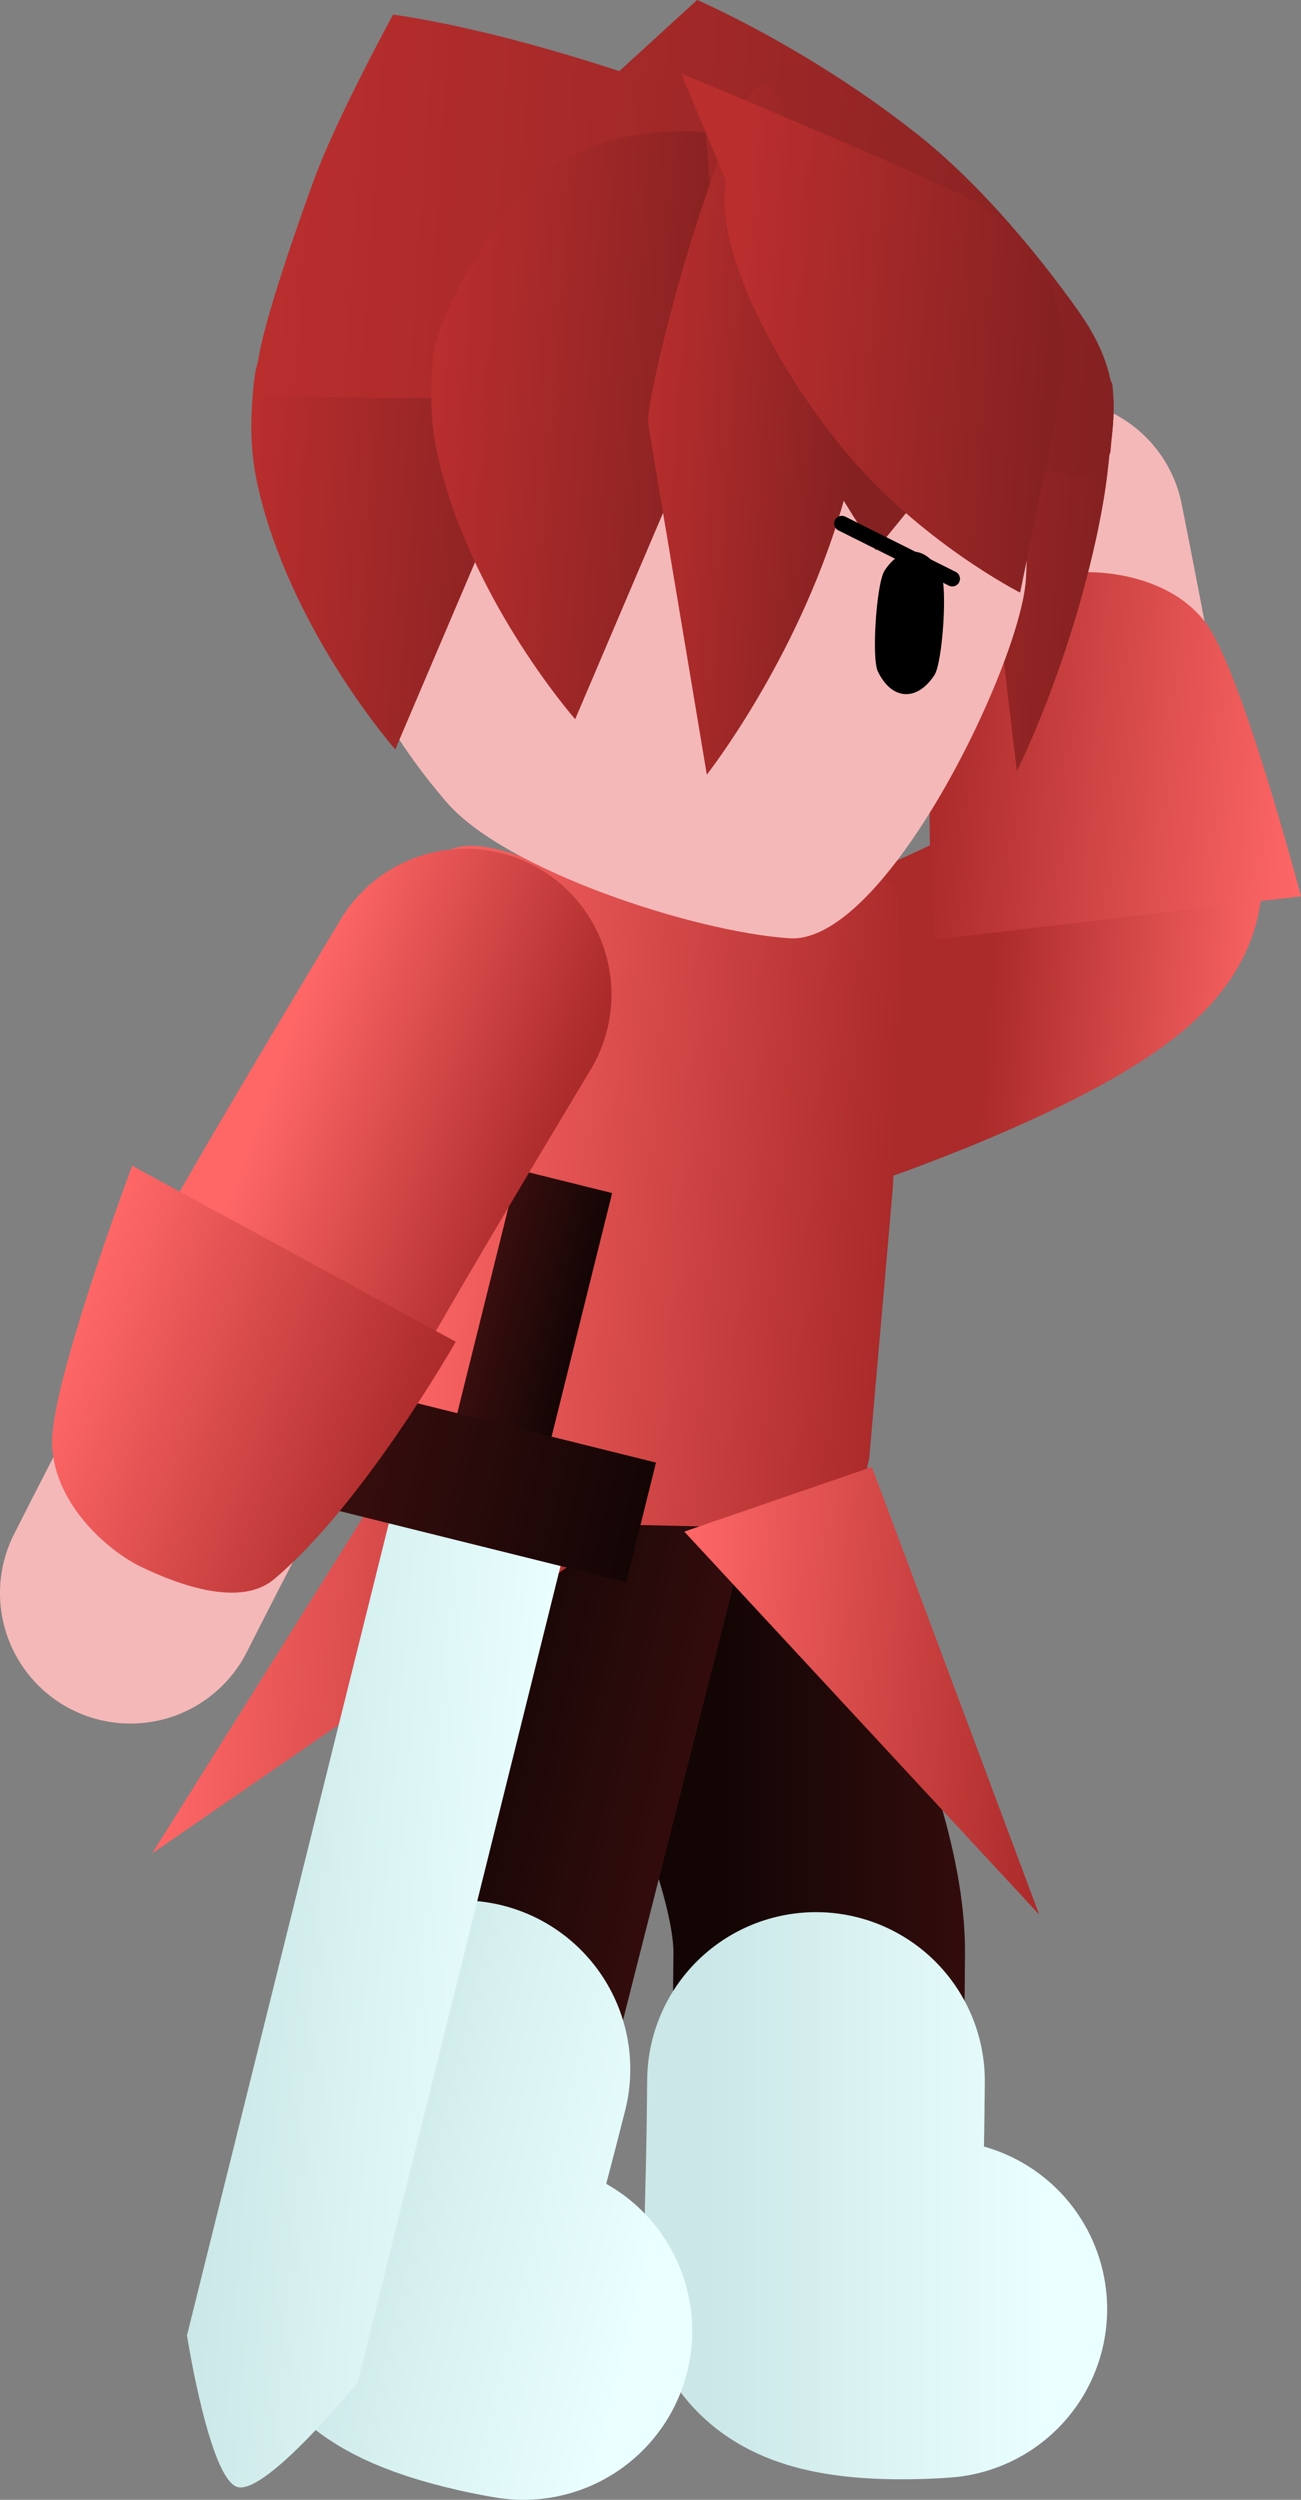 <svg version="1.1" xmlns="http://www.w3.org/2000/svg" xmlns:xlink="http://www.w3.org/1999/xlink" width="42.388" height="81.43" viewBox="0,0,42.388,81.43"><rect x="0" y="0" width="42.388" height="81.43" fill="#808080" stroke="none"/><defs><linearGradient x1="262" y1="177.662" x2="252.524" y2="176.986" gradientUnits="userSpaceOnUse" id="color-1"><stop offset="0" stop-color="#ff6767"/><stop offset="1" stop-color="#ab2a2a"/></linearGradient><linearGradient x1="263.307" y1="165.454" x2="250.978" y2="164.574" gradientUnits="userSpaceOnUse" id="color-2"><stop offset="0" stop-color="#ff6767"/><stop offset="1" stop-color="#ab2a2a"/></linearGradient><linearGradient x1="244.293" y1="203.132" x2="253.793" y2="203.132" gradientUnits="userSpaceOnUse" id="color-3"><stop offset="0" stop-color="#140505"/><stop offset="1" stop-color="#390e0e"/></linearGradient><linearGradient x1="243.665" y1="211.67" x2="254.665" y2="211.67" gradientUnits="userSpaceOnUse" id="color-4"><stop offset="0" stop-color="#cbe7e7"/><stop offset="1" stop-color="#eaffff"/></linearGradient><linearGradient x1="233.827" y1="202.296" x2="243.055" y2="204.551" gradientUnits="userSpaceOnUse" id="color-5"><stop offset="0" stop-color="#140505"/><stop offset="1" stop-color="#390e0e"/></linearGradient><linearGradient x1="231.284" y1="210.516" x2="241.97" y2="213.127" gradientUnits="userSpaceOnUse" id="color-6"><stop offset="0" stop-color="#cbe7e7"/><stop offset="1" stop-color="#eaffff"/></linearGradient><linearGradient x1="233.603" y1="178.425" x2="249.685" y2="179.505" gradientUnits="userSpaceOnUse" id="color-7"><stop offset="0" stop-color="#ff6767"/><stop offset="1" stop-color="#ab2a2a"/></linearGradient><linearGradient x1="226.073" y1="193.445" x2="240.748" y2="194.431" gradientUnits="userSpaceOnUse" id="color-8"><stop offset="0" stop-color="#ff6767"/><stop offset="1" stop-color="#ab2a2a"/></linearGradient><linearGradient x1="242.629" y1="194.608" x2="254.975" y2="195.437" gradientUnits="userSpaceOnUse" id="color-9"><stop offset="0" stop-color="#ff6767"/><stop offset="1" stop-color="#ab2a2a"/></linearGradient><linearGradient x1="239.592" y1="183.061" x2="236.491" y2="182.3" gradientUnits="userSpaceOnUse" id="color-10"><stop offset="0" stop-color="#140505"/><stop offset="1" stop-color="#390e0e"/></linearGradient><linearGradient x1="237.826" y1="205.772" x2="227.627" y2="204.963" gradientUnits="userSpaceOnUse" id="color-11"><stop offset="0" stop-color="#eaffff"/><stop offset="1" stop-color="#cbe7e7"/></linearGradient><linearGradient x1="241.539" y1="189.725" x2="231.644" y2="187.298" gradientUnits="userSpaceOnUse" id="color-12"><stop offset="0" stop-color="#140505"/><stop offset="1" stop-color="#390e0e"/></linearGradient><linearGradient x1="245.981" y1="155.354" x2="256.725" y2="156.076" gradientUnits="userSpaceOnUse" id="color-13"><stop offset="0" stop-color="#ba2e2e"/><stop offset="1" stop-color="#852121"/></linearGradient><linearGradient x1="229.846" y1="146.592" x2="257.274" y2="148.435" gradientUnits="userSpaceOnUse" id="color-14"><stop offset="0" stop-color="#ba2e2e"/><stop offset="1" stop-color="#852121"/></linearGradient><linearGradient x1="231.43" y1="157.51" x2="254.066" y2="159.03" gradientUnits="userSpaceOnUse" id="color-15"><stop offset="0" stop-color="#ffd499"/><stop offset="1" stop-color="#ffd599"/></linearGradient><linearGradient x1="228.542" y1="157.949" x2="237.991" y2="158.584" gradientUnits="userSpaceOnUse" id="color-16"><stop offset="0" stop-color="#ba2e2e"/><stop offset="1" stop-color="#852121"/></linearGradient><linearGradient x1="229.322" y1="147.088" x2="257.239" y2="148.963" gradientUnits="userSpaceOnUse" id="color-17"><stop offset="0" stop-color="#ba2e2e"/><stop offset="1" stop-color="#852121"/></linearGradient><linearGradient x1="234.404" y1="156.964" x2="243.853" y2="157.598" gradientUnits="userSpaceOnUse" id="color-18"><stop offset="0" stop-color="#ba2e2e"/><stop offset="1" stop-color="#852121"/></linearGradient><linearGradient x1="241.248" y1="154.719" x2="248.532" y2="155.208" gradientUnits="userSpaceOnUse" id="color-19"><stop offset="0" stop-color="#ba2e2e"/><stop offset="1" stop-color="#852121"/></linearGradient><linearGradient x1="244.533" y1="152.222" x2="255.035" y2="152.927" gradientUnits="userSpaceOnUse" id="color-20"><stop offset="0" stop-color="#ba2e2e"/><stop offset="1" stop-color="#852121"/></linearGradient><linearGradient x1="230.53" y1="172.349" x2="239.474" y2="175.55" gradientUnits="userSpaceOnUse" id="color-21"><stop offset="0" stop-color="#ff6767"/><stop offset="1" stop-color="#ab2a2a"/></linearGradient><linearGradient x1="222.874" y1="183.893" x2="234.044" y2="187.892" gradientUnits="userSpaceOnUse" id="color-22"><stop offset="0" stop-color="#ff6767"/><stop offset="1" stop-color="#ab2a2a"/></linearGradient></defs><g transform="translate(-220.641,-140.146)"><g data-paper-data="{&quot;isPaintingLayer&quot;:true}" fill-rule="nonzero" stroke-linejoin="miter" stroke-miterlimit="10" stroke-dasharray="" stroke-dashoffset="0" style="mix-blend-mode: normal"><g><path d="M254.973,157.394c0,0 1.75,8.747 2.008,11.2c0.306,2.911 -8.593,5.287 -8.593,5.287" fill="none" stroke="#f5b8b8" stroke-width="8.5" stroke-linecap="round"/><path d="M256.564,165.433c0.104,0.825 0.358,1.311 0.446,3.317c0.091,2.073 -8.73,5.173 -8.73,5.173" fill="none" stroke="url(#color-1)" stroke-width="9.5" stroke-linecap="round"/><path d="M259.94,160.455c1.162,1.569 3.089,8.887 3.089,8.887l-11.917,1.409c0,0 -0.602,-6.058 0.366,-9.735c0.364,-1.383 2.403,-1.944 3.775,-2.173c1.204,-0.2 3.525,0.043 4.687,1.611z" fill="url(#color-2)" stroke="none" stroke-width="0" stroke-linecap="butt"/></g><g fill="none" stroke-linecap="round"><path d="M250.852,215.485c0,0 -3.628,0.305 -3.618,-0.799c0.024,-2.722 0.07,-7.874 0.098,-10.909c0.039,-4.319 -4.283,-12.038 -4.283,-12.038" stroke="url(#color-3)" stroke-width="9.5"/><path d="M251.213,215.364c0,0 -4.107,0.346 -4.096,-0.905c0.028,-3.081 0.08,-3.091 0.11,-6.526" stroke="url(#color-4)" stroke-width="11"/></g><g fill="none" stroke-linecap="round"><path d="M237.265,215.853c0,0 -3.597,-0.565 -3.325,-1.635c0.67,-2.638 1.938,-7.633 2.684,-10.574c1.063,-4.186 3.208,-12.637 3.208,-12.637" stroke="url(#color-5)" stroke-width="9.5"/><path d="M237.695,216.076c0,0 -4.071,-0.639 -3.764,-1.851c0.758,-2.986 0.9,-3.346 1.745,-6.675" stroke="url(#color-6)" stroke-width="11"/></g><g stroke-width="0" stroke-linecap="butt"><path d="M234.939,168.237c0.454,-1.119 2.79,-0.149 2.79,-0.149l9.331,0.627c0,0 2.498,-0.545 2.781,0.523c0.283,1.067 -0.108,9.57 -0.108,9.57l-0.773,8.853l-0.512,2.318l-7.509,-0.168l-7.062,-0.978l-0.352,-2.712l0.36,-8.545c0,0 -0.323,-5.939 1.055,-9.338z" fill="url(#color-7)" stroke="#001966"/><path d="M225.597,200.521l8.561,-13.64l6.897,2.979z" fill="url(#color-8)" stroke="none"/><path d="M242.936,190.037l6.111,-2.105l5.452,14.581z" data-paper-data="{&quot;index&quot;:null}" fill="url(#color-9)" stroke="none"/></g><g stroke="none" stroke-linecap="butt"><path d="M240.585,179.01l-2.015,8.105l-3.073,-0.764l2.015,-8.105z" fill="url(#color-10)" stroke-width="0"/><path d="M239.025,190.671l-6.733,27.082c0,0 -2.958,3.644 -3.904,3.409c-0.918,-0.228 -1.655,-4.942 -1.655,-4.942l6.697,-26.94z" fill="url(#color-11)" stroke-width="0.5"/><path d="M242.014,187.789l-0.97,3.901l-9.876,-2.455l0.97,-3.901z" fill="url(#color-12)" stroke-width="0"/></g><g stroke-linecap="butt"><path d="M256.426,157.356c-0.938,4.504 -2.655,7.911 -2.655,7.911c0,0 -0.922,-7.662 -1.073,-9.587c-0.057,-0.724 -2.774,-4.824 -2.774,-4.824c0,0 -4.422,-4.78 -3.006,-4.826c1.094,-0.035 9.734,6.845 9.734,6.845c0,0 0.322,-0.995 0.24,0.608c-0.081,1.603 -0.213,2.649 -0.467,3.873z" data-paper-data="{&quot;index&quot;:null}" fill="url(#color-13)" stroke="none" stroke-width="0"/><path d="M256.812,154.721c-0.3,1.814 -1.932,0.545 -1.932,0.545c0,0 -1.949,-2.079 -4.327,-2.758c-2.349,-0.671 -5.115,0.061 -7.156,-0.131c-4.363,-0.409 -13.973,0.504 -13.973,0.504l13.93,-12.736c0,0 3.674,1.578 7.243,4.429c1.93,1.541 3.748,3.703 5.122,5.622c1.063,1.486 1.393,2.71 1.093,4.524z" fill="url(#color-14)" stroke="none" stroke-width="0"/><path d="M243.513,146.882c3.123,0.21 5.866,1.676 7.776,3.875c1.91,2.2 2.987,5.132 2.776,8.273c-0.187,2.782 -4.583,11.89 -7.706,11.68c-3.123,-0.21 -9.244,-2.219 -11.154,-4.418c-1.91,-2.2 -3.986,-5.641 -3.775,-8.783c0.211,-3.141 1.671,-5.903 3.858,-7.827c2.187,-1.924 5.102,-3.01 8.225,-2.8z" fill="#f5b8b8" stroke="url(#color-15)" stroke-width="0"/><path d="M251.305,158.858c0.208,0.435 0.044,2.876 -0.22,3.28c-0.265,0.404 -0.608,0.642 -0.968,0.618c-0.36,-0.024 -0.668,-0.306 -0.876,-0.742c-0.208,-0.435 -0.044,-2.876 0.22,-3.28c0.265,-0.404 0.608,-0.642 0.968,-0.618c0.36,0.024 0.668,0.306 0.876,0.742z" data-paper-data="{&quot;index&quot;:null}" fill="#000000" stroke="none" stroke-width="1.301"/><path d="M228.916,152.585c0.166,-1.553 0.688,-0.53 0.688,-0.53c0,0 1.833,-4.806 4.546,-6.422c3.35,-1.996 7.786,-0.873 8.675,-0.754c1.143,0.152 -4.474,8.34 -4.474,8.34l-4.832,11.339c0,0 -3.207,-3.641 -4.378,-8.161c-0.318,-1.228 -0.391,-2.258 -0.225,-3.812z" data-paper-data="{&quot;index&quot;:null}" fill="url(#color-16)" stroke="none" stroke-width="0"/><path d="M256.821,154.852c-0.023,0.346 -1.014,0.755 -1.014,0.755c0,0 -1.205,-0.118 -2.442,-0.239c-1.688,-0.165 -0.166,-3.36 -5.056,-3.838c-1.966,-0.192 -6.066,1.205 -8.689,1.381c-5.974,0.401 -10.691,0.067 -10.691,0.067c0,0 0.019,-0.836 0.307,-1.955c0.412,-1.6 1.185,-3.79 1.643,-5.041c0.725,-1.983 2.568,-5.359 2.568,-5.359c0,0 4.759,0.558 12.229,3.646c5.093,2.105 9.661,5.043 11.049,7.99c0.358,0.76 0.142,1.917 0.097,2.593z" fill="url(#color-17)" stroke="none" stroke-width="0"/><path d="M234.778,151.599c0.09,-0.844 1.654,-4.38 4.018,-6.062c1.987,-1.414 4.846,-1.077 4.846,-1.077l0.571,7.773l-4.832,11.339c0,0 -3.207,-3.641 -4.378,-8.161c-0.318,-1.228 -0.391,-2.258 -0.225,-3.812z" data-paper-data="{&quot;index&quot;:null}" fill="url(#color-18)" stroke="none" stroke-width="0"/><path d="M245.132,146.16c0.29,-1.219 0.773,-0.146 0.773,-0.146l9.254,4.698l-5.982,7.354c0,0 -3.16,-4.392 -4.082,-8.644c-0.251,-1.156 -0.253,-2.042 0.036,-3.261z" fill="#852121" stroke="none" stroke-width="0"/><path d="M248.047,156.749c-1.469,4.94 -4.377,8.63 -4.377,8.63c0,0 -1.533,-9.165 -1.907,-11.401c-0.156,-0.932 2.547,-11.055 3.764,-11.09c1.02,-0.029 3.249,7.828 3.178,9.598c-0.072,1.77 -0.258,2.921 -0.657,4.263z" data-paper-data="{&quot;index&quot;:null}" fill="url(#color-19)" stroke="none" stroke-width="0"/><path d="M242.831,142.537c0,0 7.827,3.262 9.559,4.156c0.489,0.253 2.261,1.508 2.785,3.727c0.398,1.685 -0.371,4.504 -0.371,4.504l-0.926,4.526c0,0 -3.309,-1.677 -5.791,-4.709c-2.128,-2.6 -4.196,-6.447 -3.79,-8.703z" fill="url(#color-20)" stroke="none" stroke-width="0"/></g><g><path d="M224.891,192.04c0,0 3.27,-6.498 5.142,-9.634c1.921,-3.218 5.801,-9.487 5.801,-9.487" fill="none" stroke="#f5b8b8" stroke-width="8.5" stroke-linecap="round"/><path d="M229.325,183.596c0.342,-0.744 0.136,-0.255 1.55,-2.72c1.505,-2.623 4.938,-8.334 4.938,-8.334" fill="none" stroke="url(#color-21)" stroke-width="9.5" stroke-linecap="round"/><path d="M222.338,187.16c-0.043,-1.952 2.609,-9.04 2.609,-9.04l10.543,5.731c0,0 -3.006,5.294 -5.92,7.737c-1.096,0.919 -3.084,0.2 -4.337,-0.406c-1.098,-0.531 -2.853,-2.07 -2.896,-4.022z" fill="url(#color-22)" stroke="none" stroke-width="0" stroke-linecap="butt"/></g><path d="M251.668,158.999l-3.6,-1.8" fill="none" stroke="#000000" stroke-width="0.5" stroke-linecap="round"/></g></g></svg><!--rotationCenter:19.359161862131515:39.85404500000001-->